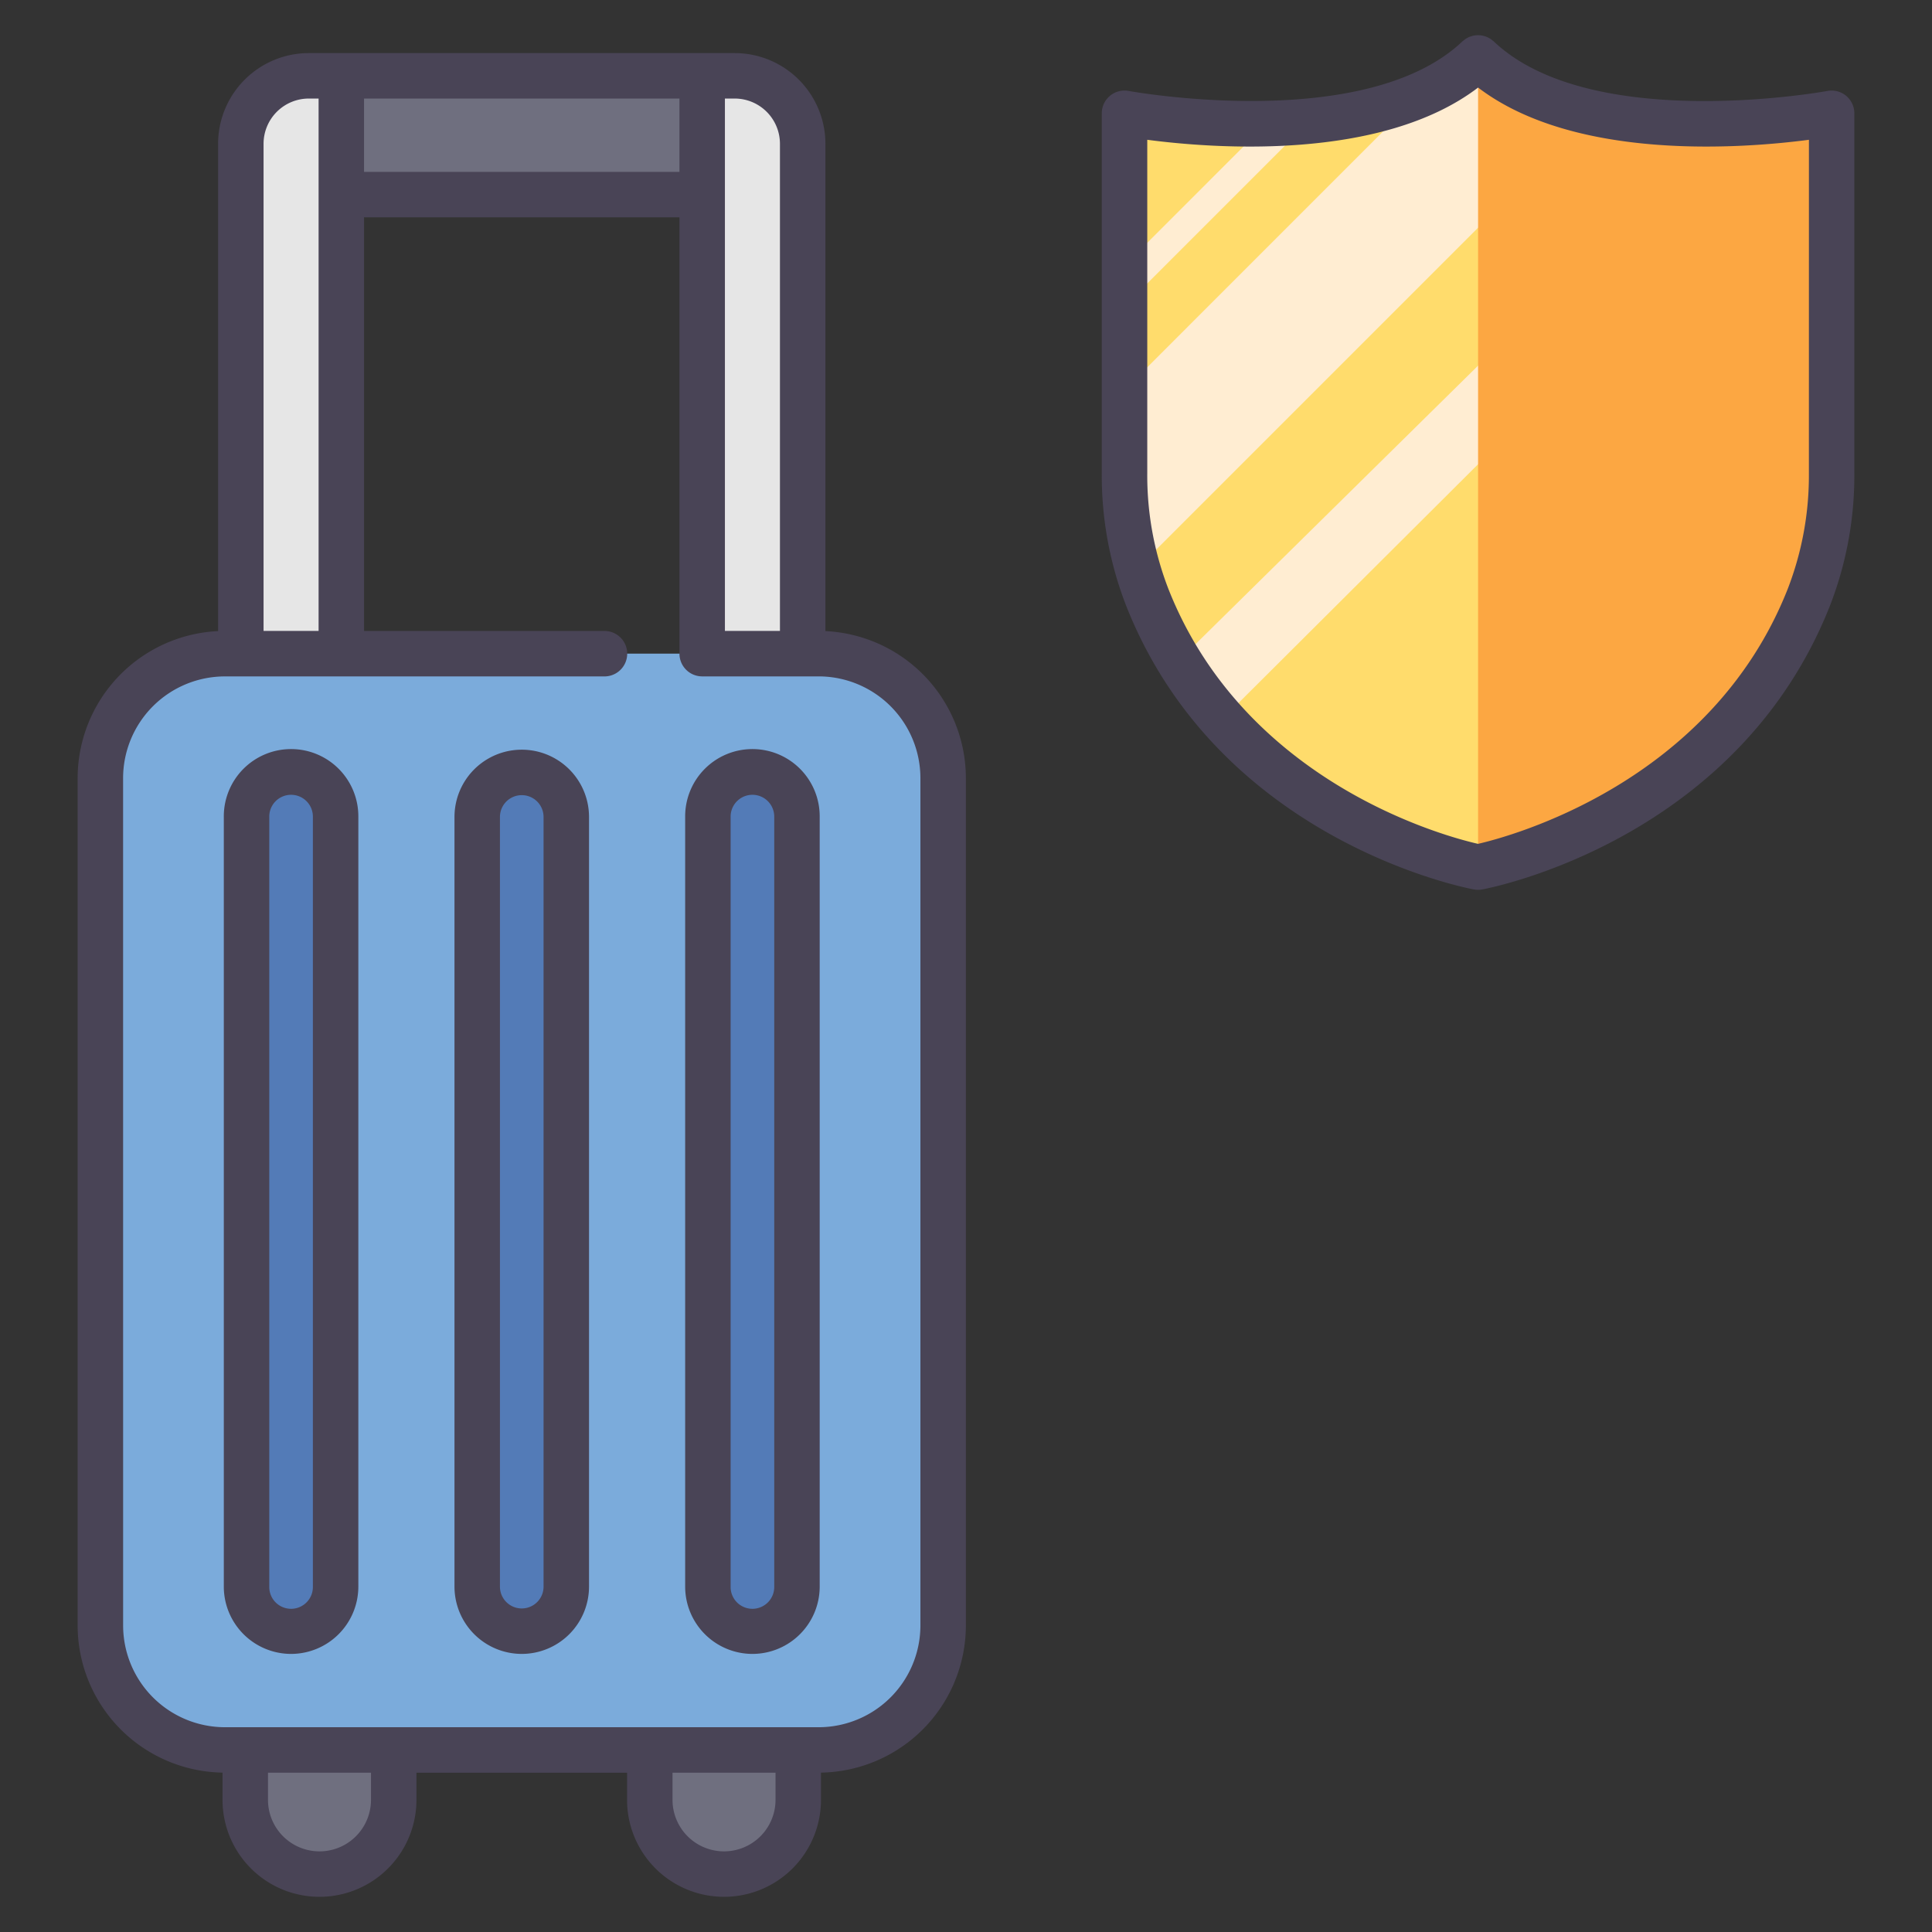 <svg id="icons" xmlns="http://www.w3.org/2000/svg" viewBox="0 0 340 340"><rect x="0" y="0" width="340" height="340" fill="#333333" stroke="none"/><path d="M60.067,13.343H54.339A11.957,11.957,0,0,0,42.382,25.3v89.733H60.067Z" style="fill:#e6e6e6"/><path d="M129.3,13.343h-5.728v101.69h17.685V25.3A11.957,11.957,0,0,0,129.3,13.343Z" style="fill:#e6e6e6"/><rect x="60.067" y="13.343" width="63.506" height="20.901" style="fill:#6f6f7f"/><rect x="17.663" y="115.033" width="148.314" height="192.929" rx="21.906" style="fill:#7babdb"/><rect x="83.982" y="135.933" width="15.676" height="151.128" rx="7.838" style="fill:#537bb7"/><rect x="43.387" y="135.933" width="15.676" height="151.128" rx="7.838" style="fill:#537bb7"/><rect x="124.578" y="135.933" width="15.676" height="151.128" rx="7.838" style="fill:#537bb7"/><path d="M43.162,307.962H69.287a0,0,0,0,1,0,0v8.785a13.063,13.063,0,0,1-13.063,13.063h0a13.063,13.063,0,0,1-13.063-13.063v-8.785A0,0,0,0,1,43.162,307.962Z" style="fill:#6f6f7f"/><path d="M114.353,307.962h26.126a0,0,0,0,1,0,0v8.785a13.063,13.063,0,0,1-13.063,13.063h0a13.063,13.063,0,0,1-13.063-13.063v-8.785A0,0,0,0,1,114.353,307.962Z" style="fill:#6f6f7f"/><path d="M260.117,10.182C241.3,28.052,197.9,19.937,197.9,19.937V83.253a59.541,59.541,0,0,0,4.027,21.916c15.633,39.509,58.194,47.426,58.194,47.426s42.56-7.917,58.193-47.426a59.521,59.521,0,0,0,4.027-21.916V19.937S278.938,28.052,260.117,10.182Z" style="fill:#ffdc6c"/><path d="M260.117,10.182a34.611,34.611,0,0,1-10.379,6.61L197.9,68.634V83.253a61.165,61.165,0,0,0,2.282,16.759l80.156-80.156C272.659,18.183,265.414,15.212,260.117,10.182Z" style="fill:#ffedd2"/><path d="M207.453,116.253A71.925,71.925,0,0,0,215.1,126.56L316.343,25.667V20.8c-3.349.4-7.873.806-12.988.933Z" style="fill:#ffedd2"/><path d="M318.31,105.169a59.521,59.521,0,0,0,4.027-21.916V19.937s-43.4,8.115-62.22-9.755V152.6S302.677,144.678,318.31,105.169Z" style="fill:#fca742"/><path d="M197.9,53.874,230.473,21.3c-2.568.247-5.116.386-7.59.444L197.9,46.729Z" style="fill:#ffedd2"/><path d="M39.162,311.951v4.795a17.063,17.063,0,1,0,34.126,0v-4.784h37.065v4.784a17.063,17.063,0,0,0,34.126,0v-4.795a25.931,25.931,0,0,0,25.5-25.9V136.938a25.935,25.935,0,0,0-24.719-25.875V25.3A15.975,15.975,0,0,0,129.3,9.343H54.339A15.975,15.975,0,0,0,38.382,25.3v85.763a25.935,25.935,0,0,0-24.719,25.875V286.056A25.931,25.931,0,0,0,39.162,311.951Zm26.126,4.795a9.063,9.063,0,1,1-18.126,0v-4.784H65.288Zm71.191,0a9.063,9.063,0,0,1-18.126,0v-4.784h18.126ZM137.258,25.3v85.733h-9.685V17.343H129.3A7.966,7.966,0,0,1,137.258,25.3Zm-17.685,4.943H64.067v-12.9h55.506ZM46.382,25.3a7.966,7.966,0,0,1,7.957-7.957h1.728v93.69H46.382ZM21.663,136.938a17.925,17.925,0,0,1,17.9-17.9h66.816a4,4,0,0,0,0-8H64.067V38.243h55.506v76.79a4,4,0,0,0,4,4h20.5a17.925,17.925,0,0,1,17.905,17.9V286.056a17.925,17.925,0,0,1-17.9,17.906H39.568a17.925,17.925,0,0,1-17.9-17.906Z" style="fill:#494456"/><path d="M91.82,291.061a11.851,11.851,0,0,0,11.838-11.838V143.771a11.838,11.838,0,0,0-23.676,0V279.223A11.851,11.851,0,0,0,91.82,291.061Zm-3.838-147.29a3.838,3.838,0,0,1,7.676,0V279.223a3.838,3.838,0,0,1-7.676,0Z" style="fill:#494456"/><path d="M51.225,291.061a11.851,11.851,0,0,0,11.837-11.838V143.771a11.838,11.838,0,1,0-23.675,0V279.223A11.851,11.851,0,0,0,51.225,291.061Zm-3.838-147.29a3.838,3.838,0,1,1,7.675,0V279.223a3.838,3.838,0,1,1-7.675,0Z" style="fill:#494456"/><path d="M132.416,291.061a11.851,11.851,0,0,0,11.837-11.838V143.771a11.838,11.838,0,1,0-23.675,0V279.223A11.851,11.851,0,0,0,132.416,291.061Zm-3.838-147.29a3.838,3.838,0,1,1,7.675,0V279.223a3.838,3.838,0,1,1-7.675,0Z" style="fill:#494456"/><path d="M321.6,16.006c-.414.078-41.589,7.55-58.731-8.724-.074-.071-.159-.12-.237-.184a3.988,3.988,0,0,0-.323-.25c-.111-.073-.227-.131-.343-.192s-.229-.124-.349-.173-.247-.084-.373-.121-.242-.074-.366-.1a3.833,3.833,0,0,0-.384-.047c-.127-.012-.252-.026-.379-.026s-.253.014-.38.026a3.833,3.833,0,0,0-.384.047c-.124.024-.244.062-.366.1s-.25.072-.372.121-.235.112-.351.173-.231.119-.341.192a4,4,0,0,0-.324.25c-.078.064-.162.113-.236.184-17.11,16.244-58.319,8.8-58.734,8.723a4,4,0,0,0-4.733,3.932V83.253A63.257,63.257,0,0,0,198.2,106.64c16.259,41.094,59.355,49.548,61.181,49.888h.011a3.957,3.957,0,0,0,.716.067h.009a3.968,3.968,0,0,0,.717-.067h.01c1.827-.34,44.922-8.794,61.181-49.888a63.265,63.265,0,0,0,4.308-23.387V19.937a4,4,0,0,0-4.735-3.931Zm-3.265,67.247a55.325,55.325,0,0,1-3.746,20.444c-13.514,34.154-48.951,43.538-54.479,44.807-5.541-1.259-40.916-10.554-54.47-44.807A55.317,55.317,0,0,1,201.9,83.253V24.6c11.54,1.518,41.151,3.823,58.221-9.19,17.07,13.012,46.682,10.708,58.22,9.19Z" style="fill:#494456"/></svg>